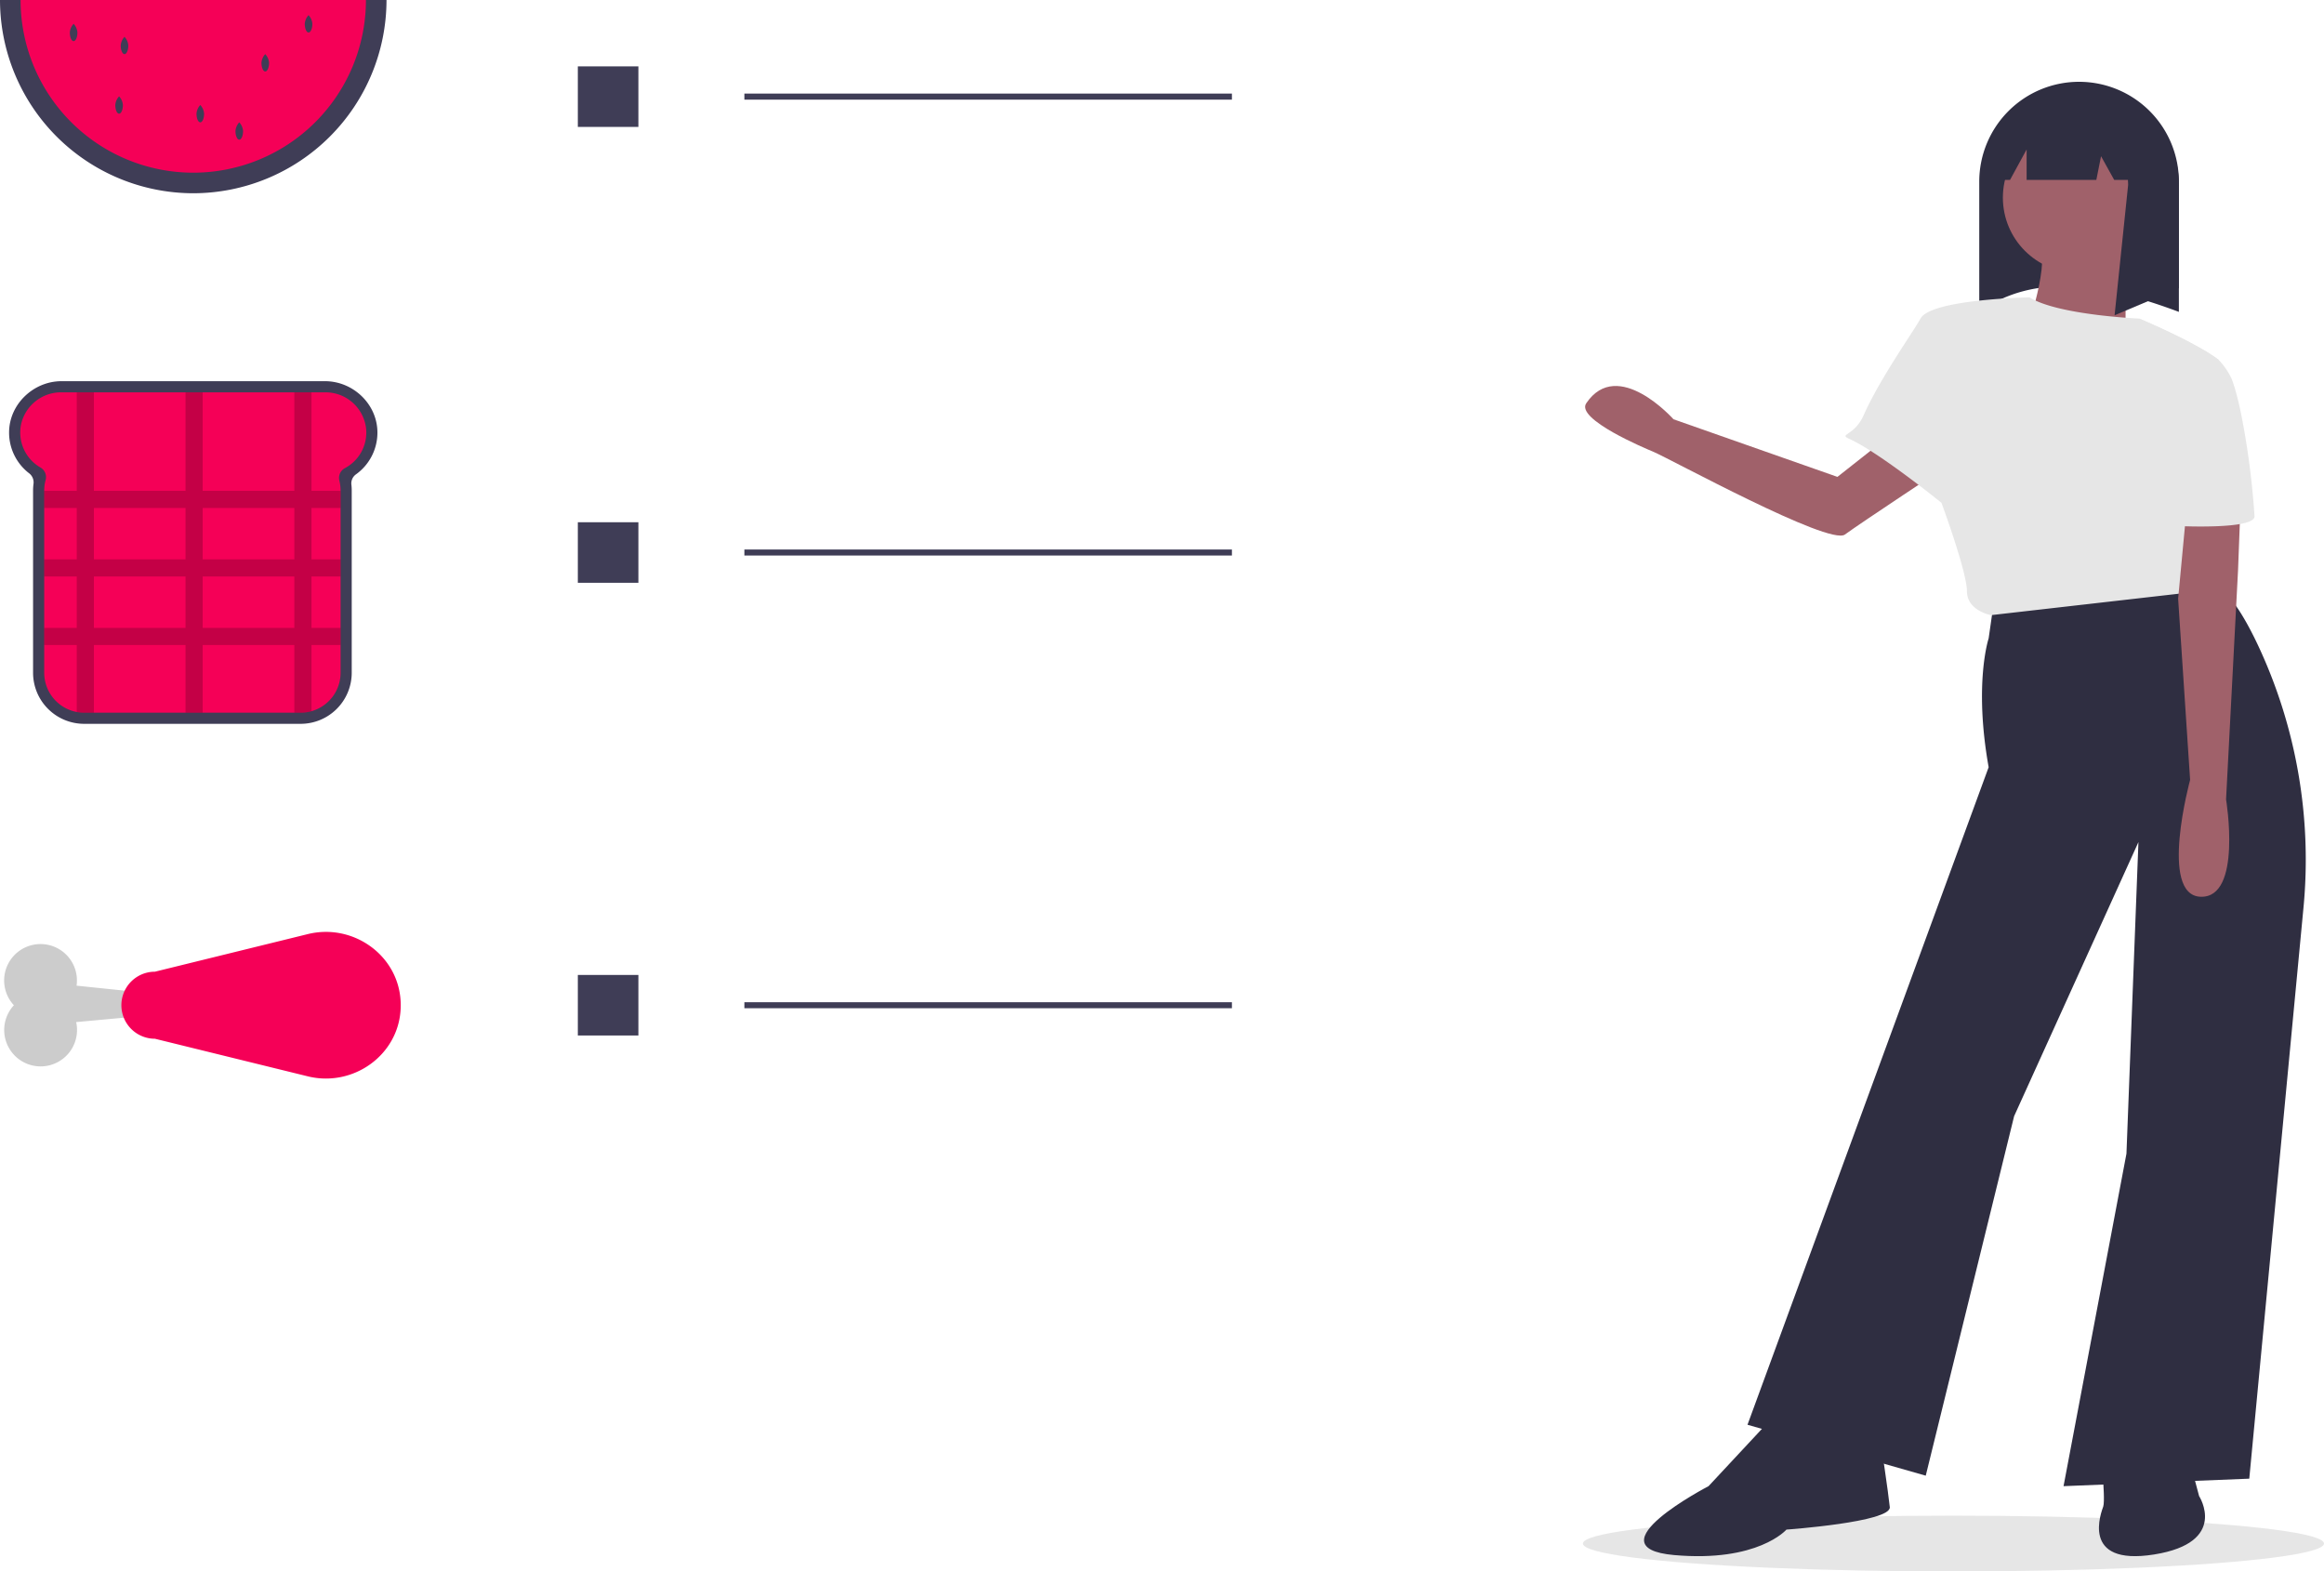 <svg xmlns="http://www.w3.org/2000/svg" data-name="Layer 1" viewBox="0 0 767.457 518.945"><ellipse cx="645.091" cy="509.733" fill="#e6e6e6" rx="122.366" ry="9.212"/><path fill="#3f3d56" d="M124.638 142.927c.039-9.376-7.949-17.045-17.325-17.045H20.31c-9.228 0-17.2 7.542-17.309 16.77a16.936 16.936 0 0 0 6.57 13.61 3.789 3.789 0 0 1 1.501 3.468 16.853 16.853 0 0 0-.151 2.256v60.18a16.868 16.868 0 0 0 16.868 16.867h71.494a16.868 16.868 0 0 0 16.868-16.868v-60.18a16.957 16.957 0 0 0-.115-1.975 3.66 3.66 0 0 1 1.54-3.378 16.946 16.946 0 0 0 7.062-13.705Z"/><path fill="#f50057" d="M120.87 141.276a13.495 13.495 0 0 0-13.505-11.717H20.284a13.528 13.528 0 0 0-13.301 10.478 13.317 13.317 0 0 0 6.365 14.342 3.663 3.663 0 0 1 1.714 4.147 13.059 13.059 0 0 0-.464 3.463v60.173a13.198 13.198 0 0 0 10.75 12.968 13.358 13.358 0 0 0 2.443.226h71.495a13.046 13.046 0 0 0 3.57-.492 13.191 13.191 0 0 0 9.618-12.696v-60.185a13.132 13.132 0 0 0-.407-3.248 3.768 3.768 0 0 1-.113-.9 3.668 3.668 0 0 1 1.946-3.235l.005-.006a13.29 13.29 0 0 0 6.965-13.318Z"/><path d="M112.474 167.748v-5.658h-9.618v-32.53H97.2v32.53H66.93v-32.53h-5.658v32.53H31.005v-32.53h-5.658v32.53H14.598v5.658h10.75v16.973h-10.75v5.657h10.75v16.973h-10.75v5.658h10.75v22.12a13.358 13.358 0 0 0 2.443.227h3.214v-22.347h30.268v22.347h5.658v-22.347h30.268v22.347h2.087a13.046 13.046 0 0 0 3.57-.492v-21.855h9.618v-5.658h-9.618v-16.973h9.618v-5.657h-9.618v-16.973Zm-81.469 0h30.268v16.973H31.005Zm0 39.603v-16.973h30.268v16.973Zm66.194 0H66.93v-16.973h30.268Zm0-22.63H66.93v-16.973h30.268Z" opacity=".2"/><path fill="#f50057" d="M124.241 0A60.422 60.422 0 1 1 3.397 0H124.24Z"/><path fill="#3f3d56" d="M25.563 10.726c0 1.58-.56 2.86-1.251 2.86s-1.251-1.28-1.251-2.86a4.662 4.662 0 0 1 1.251-2.86 4.661 4.661 0 0 1 1.251 2.86ZM88.846 20.737c0 1.58-.56 2.86-1.251 2.86s-1.252-1.28-1.252-2.86a4.662 4.662 0 0 1 1.252-2.86 4.662 4.662 0 0 1 1.25 2.86ZM42.367 15.016c0 1.58-.56 2.86-1.251 2.86s-1.252-1.28-1.252-2.86a4.662 4.662 0 0 1 1.252-2.86 4.662 4.662 0 0 1 1.251 2.86ZM67.394 37.54c0 1.58-.56 2.86-1.251 2.86s-1.252-1.28-1.252-2.86a4.662 4.662 0 0 1 1.252-2.86 4.662 4.662 0 0 1 1.251 2.86ZM40.58 34.68c0 1.58-.56 2.86-1.252 2.86s-1.251-1.28-1.251-2.86a4.661 4.661 0 0 1 1.251-2.86 4.662 4.662 0 0 1 1.252 2.86ZM103.147 7.866c0 1.58-.56 2.86-1.251 2.86s-1.252-1.28-1.252-2.86a4.662 4.662 0 0 1 1.252-2.86 4.662 4.662 0 0 1 1.251 2.86ZM80.265 43.261c0 1.58-.56 2.86-1.251 2.86s-1.251-1.28-1.251-2.86a4.662 4.662 0 0 1 1.25-2.86 4.662 4.662 0 0 1 1.252 2.86Z"/><path fill="#3f3d56" d="M63.819 63.819A63.891 63.891 0 0 1 0 0h6.793a57.026 57.026 0 1 0 114.052 0h6.793a63.891 63.891 0 0 1-63.82 63.819ZM190.819 21.909h20v20h-20zM245.819 30.909h161v2h-161zM190.819 172.458h20v20h-20zM245.819 181.458h161v2h-161zM190.819 321.959h20v20h-20zM245.819 330.959h161v2h-161z"/><path fill="#a0616a" d="m632.324 137.344-25.548 20.138-54.135-19.026s-18.406-20.704-28.815-5.283c-3.565 5.28 19.784 15.037 21.987 15.944 5.506 2.267 58.258 31.207 63.427 27.41s34.254-23 34.254-23Z"/><path fill="#2f2e41" d="M719.534 102.993c-24.213-9.048-47.247-13.329-65.922 0V59.976a32.961 32.961 0 0 1 32.961-32.961 32.961 32.961 0 0 1 32.961 32.96ZM658.693 196.964l-1.979 13.85s-4.946 14.84 0 42.54l-79.637 217.15 58.862 16.817 29.184-118.715 41.056-90.52-3.957 102.886-20.775 109.812 61.336-2.474 17.873-188.293a166.793 166.793 0 0 0-14.945-86.825c-4.958-10.53-10.29-18.829-15.127-20.034-14.512-3.613-71.89 3.806-71.89 3.806Z"/><path fill="#2f2e41" d="m584.496 469.02-20.28 21.764s-39.077 20.28-11.377 22.753 37.098-8.409 37.098-8.409 34.626-2.473 34.13-7.42-2.967-21.27-2.967-21.27ZM694.555 474.267v15.334s.494 6.43 0 7.914-7.914 19.786 16.818 15.829 14.84-19.291 14.84-19.291l-5.937-22.26Z"/><circle cx="686.27" cy="65.265" r="24.856" fill="#a0616a"/><path fill="#a0616a" d="M703.458 78.991s-3.462 32.647 0 38.583-35.12-5.936-35.12-5.936 8.41-22.26 5.442-31.163 29.678-1.484 29.678-1.484Z"/><path fill="#e6e6e6" d="m723.244 172.974 7.915 21.764-73.703 8.41s-7.914-1.485-7.914-7.915-8.409-29.184-8.409-29.184-20.595-16.693-30.488-21.144c-3.586-1.613 1.779-.947 4.796-7.793.905-2.058 1.989-4.23 3.17-6.43a150.899 150.899 0 0 1 3.068-5.441 262.243 262.243 0 0 1 3.912-6.43c3.908-6.238 7.474-11.481 8.617-13.604 3.463-6.43 36.015-7.004 36.015-7.004 9.31 5.857 36.203 7.004 36.203 7.004s18.5 7.742 26.207 13.603c.559.42-9.389 54.164-9.389 54.164Z"/><path fill="#2f2e41" d="M707.244 35.426v-.59l-.702.04a32.986 32.986 0 0 0-28.349-5.666 32.844 32.844 0 0 1 12.652 6.537l-23.825 1.324-10.056 22.346h6.806l5.485-10.056v10.056h23.017l1.564-7.821 4.345 7.821h4.522c.028.558.072 1.112.072 1.676l-4.47 43.017 21.23-8.938V61.093a32.892 32.892 0 0 0-12.291-25.667Z"/><path fill="#a0616a" d="m740.557 149.23-1.484 39.078-3.957 75.68s5.44 32.647-8.41 32.153-3.462-38.583-3.462-38.583l-3.957-59.852 3.957-42.045Z"/><path fill="#e6e6e6" d="M744.514 170.5c0 4.453-24.98 3.216-24.98 3.216l-13.108-68.509s18.5 7.742 26.207 13.603a23.23 23.23 0 0 1 4.387 6.43c.589 1.588 1.148 3.429 1.677 5.442a119.53 119.53 0 0 1 1.474 6.43 263.162 263.162 0 0 1 4.343 33.389Z"/><path fill="#ccc" d="m63.146 329.424-37.862-3.92a12.02 12.02 0 1 0-20.696 6.465 12.025 12.025 0 1 0 20.563 5.56l37.995-3.493Z"/><path fill="#f50057" d="M101.648 355.446c14.884 3.66 29.879-6.897 30.655-22.205q.032-.637.032-1.282t-.033-1.281c-.775-15.308-15.77-25.866-30.654-22.206L51.153 320.89a11.07 11.07 0 1 0 0 22.14Z"/></svg>
